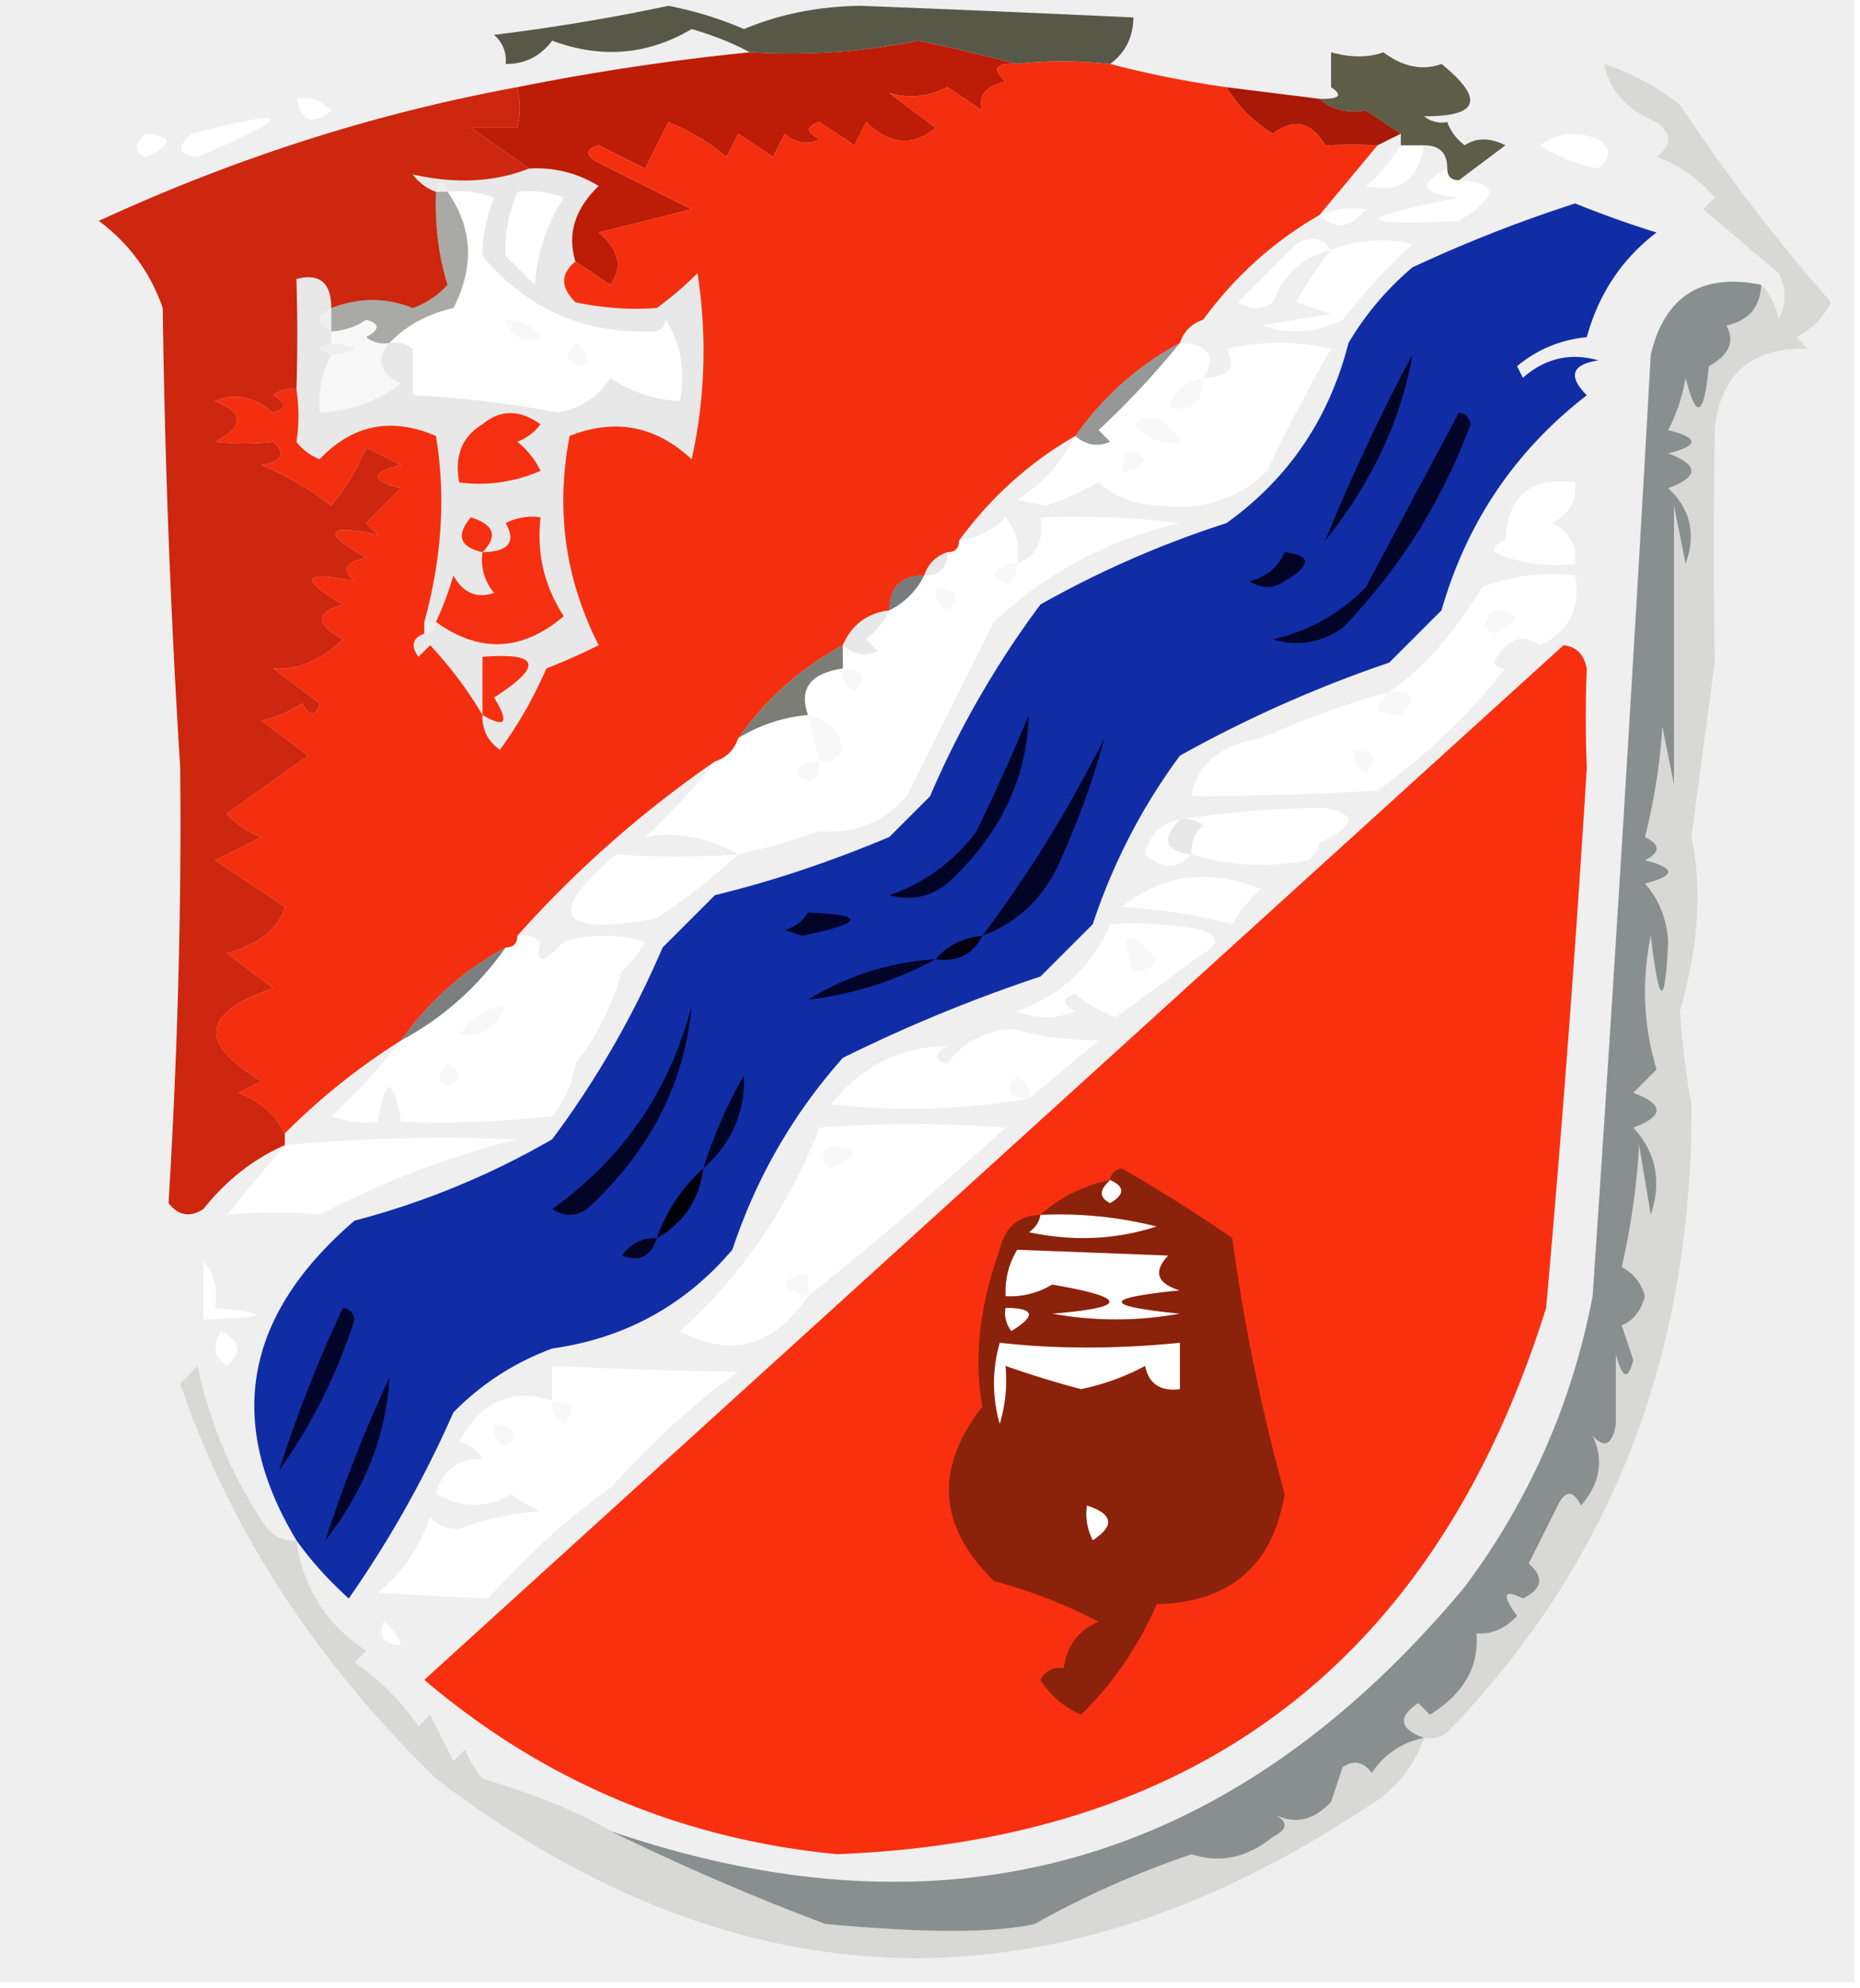 <svg xmlns="http://www.w3.org/2000/svg" width="160" height="171" style="shape-rendering:geometricPrecision;text-rendering:geometricPrecision;image-rendering:optimizeQuality;fill-rule:evenodd;clip-rule:evenodd"><path style="opacity:.065" fill="#020202" d="M-.5-.5h160v171H-.5V-.5zm26 9c1.175-.219 2.175.114 3 1-1.552 1.298-2.552.965-3-1zm-9 3c8.863-2.298 9.03-1.63.5 2-1.684-.183-1.85-.85-.5-2zm-4 0c2.475.247 2.475.913 0 2-.963-.47-.963-1.136 0-2zm120 1c1.446-1.113 3.113-1.28 5-.5 1.098.77 1.098 1.603 0 2.5a13.216 13.216 0 0 1-5-2zm-12 0h2c-.488 3.003-2.155 4.17-5 3.5a14.696 14.696 0 0 0 3-3.5zm4 2c0 .667.333 1 1 1 3.47.21 3.47 1.377 0 3.5-9.133.454-9.133-.212 0-2-3.298-.3-3.632-1.133-1-2.5zm-86 2a8.434 8.434 0 0 1 4 .5c-.674 1.75-1.007 3.417-1 5 3.832 4.628 8.832 6.794 15 6.5.963-.47.963-1.137 0-2 1.869 2.135 2.536 4.802 2 8-2.218-.114-4.218-.78-6-2-.974 1.585-2.474 2.585-4.5 3-4.08-.8-8.247-1.3-12.5-1.5v-4a2.428 2.428 0 0 0-2-.5c1.458-1.51 3.29-2.51 5.5-3 1.828-3.554 1.662-6.887-.5-10zm6 0a8.434 8.434 0 0 1 4 .5c-1.456 2.266-2.29 4.766-2.5 7.5L43.5 22c-.113-1.747.22-3.58 1-5.5zm69 2c1.347-.528 2.681-.695 4-.5-1.318 1.63-2.651 1.797-4 .5zm1 3c-2.422.585-4.089 2.085-5 4.5-1 .667-2 .667-3 0l5-5c1.249-.74 2.249-.573 3 .5zm0 0a11.596 11.596 0 0 1 7-.5 55.098 55.098 0 0 0-6 6.5c-2.265 1.147-4.598 1.314-7 .5l6-1-3-1a30.818 30.818 0 0 1 3-4.5zm-13 8c2.507.132 3.174 1.132 2 3 2.245-.041 2.912-.875 2-2.5 3-.667 6-.667 9 0a156.681 156.681 0 0 0-5.5 10.5c-2.479 2.417-5.479 3.417-9 3-2.295-.047-4.129-.713-5.5-2a31.501 31.501 0 0 1-4.5 2l-2.5-.5c2.186-1.412 3.852-3.245 5-5.5.923.803 1.923.97 3 .5l-1-1a73.496 73.496 0 0 0 7-7.5zm-60 7c1.535-1.288 3.202-1.288 5 0a4.452 4.452 0 0 1-2 1.5 7.253 7.253 0 0 1 2 2.5 13.117 13.117 0 0 1-7 1c-.423-2.281.244-3.948 2-5zm-8-7c-1.206 1.38-.873 2.547 1 3.5-2.07 1.523-4.403 2.357-7 2.5-.134-1.791.2-3.458 1-5 2.667-.333 2.667-.667 0-1v-1a5.576 5.576 0 0 0 3-1c1.196.346 1.196.846 0 1.5a2.428 2.428 0 0 0 2 .5zm96 17c.19-3.857 2.19-5.524 6-5 .14 1.624-.527 2.79-2 3.5 1.473.71 2.14 1.876 2 3.5a13.118 13.118 0 0 1-7-1c.124-.607.457-.94 1-1zm-88 1c-1.965-.448-2.298-1.448-1-3 2.02.633 2.353 1.633 1 3zm-4 6c.59-1.266 1.09-2.6 1.5-4 .837 1.507 2.004 2.007 3.5 1.5-.837-1.011-1.17-2.178-1-3.5 2.245-.041 2.912-.874 2-2.5a4.932 4.932 0 0 1 3-.5c-.346 3.102.32 5.935 2 8.5-3.572 3.043-7.239 3.21-11 .5zm50-5c1.677-.683 2.343-2.017 2-4a72.444 72.444 0 0 1 12 .5c-6.182 1.434-11.515 4.267-16 8.5l-7.5 15c-1.995 2.247-4.495 3.247-7.5 3a67.988 67.988 0 0 1-7 2c-2.53-1.468-5.196-1.968-8-1.5 2.256-2.083 4.256-4.25 6-6.5 1-.333 1.667-1 2-2 1.815-1.13 3.815-1.796 6-2-.792-2.256.208-3.59 3-4v-2c.923.803 1.923.97 3 .5l-1-1c.88-.708 1.547-1.542 2-2.5a6.541 6.541 0 0 0 3-3c1.333 0 2-.667 2-2 .667 0 1-.333 1-1 1.544-.203 2.878-.87 4-2 .929 1.189 1.262 2.522 1 4zm45 7c-1.57-1.06-2.903-.56-4 1.5.228.399.562.565 1 .5a54.817 54.817 0 0 1-11 10.5 276.26 276.26 0 0 1-16 .5c.472-2.771 2.472-4.438 6-5a78.017 78.017 0 0 1 11-4c2.856-1.904 5.523-4.904 8-9a16.868 16.868 0 0 1 8-1c.475 2.813-.525 4.813-3 6zm-91 6v-5c4.922-.39 5.256.777 1 3.5 1.34 2.178 1.007 2.678-1 1.5zm60 9a80.893 80.893 0 0 1 12.5-1c2.793.54 2.626 1.54-.5 3-.111.617-.444 1.117-1 1.5-3.388.659-6.721.492-10-.5-.086-.996.248-1.83 1-2.5a2.427 2.427 0 0 0-2-.5zm0 0c-1.629 1.696-1.296 2.696 1 3-1.208 1.282-2.542 1.282-4 0 .38-1.713 1.38-2.713 3-3zm-38 3a59.463 59.463 0 0 1-7 5.5c-8.489 1.563-9.655-.27-3.5-5.5 3.35.246 6.85.246 10.5 0zm45 3c-.969.81-1.802 1.81-2.5 3a51.68 51.68 0 0 0-9.5-1.5c3.581-2.832 7.581-3.332 12-1.5zm-13 3a32.437 32.437 0 0 1 8 .5c1.333.667 1.333 1.333 0 2a2753.22 2753.22 0 0 1-7.5 5.5 11.074 11.074 0 0 1-3.5-2c-1.196.346-1.196.846 0 1.5-1.667.667-3.333.667-5 0 3.78-1.377 6.446-3.877 8-7.5zm-51 1a2.428 2.428 0 0 1 2 .5c-.516 2.033.15 2.033 2 0a12.5 12.5 0 0 1 7 0c-.566.995-1.233 1.828-2 2.5-.823 2.98-2.157 5.647-4 8a9.173 9.173 0 0 1-2 4.5c-4.32.499-8.654.666-13 .5-.667-4-1.333-4-2 0a8.434 8.434 0 0 1-4-.5 54.554 54.554 0 0 0 6-6.5c3.6-1.93 6.6-4.597 9-8 .667 0 1-.333 1-1zm44 14a60.76 60.76 0 0 1-17 .5c2.615-3.308 5.949-4.975 10-5-1.196.654-1.196 1.154 0 1.5 1.324-1.818 3.157-2.818 5.5-3 2.681.672 5.181 1.005 7.5 1a2611.975 2611.975 0 0 1-6 5zm-19 17c-2.955 4.342-6.622 5.342-11 3 5.346-4.84 9.346-10.674 12-17.5 5.18-.42 10.514-.42 16 0a342.61 342.61 0 0 1-17 14.5zm-50-7 5-6c6.523-.6 13.19-.766 20-.5a76.09 76.09 0 0 0-17 6.5c-2.487-.282-5.153-.282-8 0zm-2 4c.934 1.068 1.268 2.401 1 4 5 .503 4.667.836-1 1v-5zm2 9c-1.073-.751-1.24-1.751-.5-3 1.728.852 1.895 1.852.5 3zm20 14c2.131-.814 4.464-1.314 7-1.5a9.457 9.457 0 0 1-2.5-1.5c-2.139 1.269-4.305 1.269-6.5 0 .577-2.05 1.91-3.05 4-3-.417-.722-1.084-1.222-2-1.5 1.898-3.487 4.565-4.654 8-3.5v-3c5.243.254 10.577.42 16 .5-3.572 2.529-7.24 5.862-11 10-3.406 2.36-6.906 5.527-10.5 9.5-3.03-.118-6.197-.285-9.5-.5 2.117-1.731 3.617-3.898 4.5-6.5.67.752 1.504 1.086 2.5 1zm59-14c-1.677.912-3.51 1.579-5.5 2a82.523 82.523 0 0 1-6.5-2 12.935 12.935 0 0 1-.5 5 12.5 12.5 0 0 1 0-7c4.867.548 10.033.548 15.5 0v4c-1.679.215-2.679-.452-3-2zm-12-5c2.5.011 2.668.678.5 2a2.427 2.427 0 0 1-.5-2zm1-5c4.224.158 8.558.325 13 .5-1.315 1.395-.981 2.395 1 3-6.667.667-6.667 1.333 0 2a30.485 30.485 0 0 1-11 0c6.575-.532 6.575-1.366 0-2.5a6.845 6.845 0 0 1-4 1c-.067-1.459.266-2.792 1-4zm2-3a34.163 34.163 0 0 1 10 1c-3.476 1.143-7.142 1.31-11 .5.556-.383.89-.883 1-1.5zm6-3c1.273.577 1.273 1.243 0 2-.963-.47-.963-1.137 0-2zm-2 28c2.26.738 2.427 1.738.5 3a4.932 4.932 0 0 1-.5-3zm-59 12c-1.528-.017-2.028-.684-1.5-2 .717.544 1.217 1.211 1.5 2z"/><path style="opacity:.714" fill="#1c1d06" d="M95.5 5.5c-2.876-.292-5.543-.292-8 0a206.087 206.087 0 0 0-8.5-2 55.167 55.167 0 0 1-14.5 1c-1.497-.806-3.164-1.472-5-2-3.782 2.234-7.782 2.567-12 1-1.024 1.353-2.357 2.02-4 2 .086-.996-.248-1.83-1-2.5a175.909 175.909 0 0 0 15-2.5 31.451 31.451 0 0 1 6.5 2c3.064-1.283 6.397-1.95 10-2 7.79.3 15.623.634 23.5 1-.027 1.7-.694 3.033-2 4z"/><path style="opacity:.714" fill="#242406" d="M124.5 10.5c.283.79.783 1.456 1.5 2 .986-.671 2.153-.671 3.5 0l-4 3c-.667 0-1-.333-1-1 0-1.333-.667-2-2-2h-2v-1l-3-2c-1.599.268-2.932-.066-4-1 1.724.04 2.057-.294 1-1v-3c1.701.466 3.201.466 4.5 0 1.705 1.263 3.372 1.597 5 1 3.73 3.034 3.23 4.534-1.5 4.5a2.427 2.427 0 0 0 2 .5z"/><path style="opacity:.969" fill="#a71302" d="m105.5 7.5 8 1c1.068.934 2.401 1.268 4 1l3 2-2 1a54.568 54.568 0 0 0-4.5 0c-1.194-2.025-2.694-2.359-4.5-1-1.688-1.021-3.021-2.355-4-4z"/><path style="opacity:.969" fill="#bc1601" d="M87.5 5.5c-1.879-.107-2.212.393-1 1.5-1.724.448-2.391 1.282-2 2.5l-3-2c-1.635.83-3.302.997-5 .5l4 3c-1.98 1.631-3.98 1.465-6-.5l-1 2-3-2c-1.196.346-1.196.846 0 1.5-1.049.492-2.049.326-3-.5l-1 2-3-2-1 2a18.941 18.941 0 0 0-5-3l-2 4-4-2c-1.196.346-1.196.846 0 1.5l8 4-8 2c1.767 1.488 2.1 2.988 1 4.5a186.2 186.2 0 0 0-3-2c-.72-2.362-.053-4.529 2-6.5a10.1 10.1 0 0 0-6-1.5 312.234 312.234 0 0 0-5-3.5h4c.299-1.073.299-2.24 0-3.5a206.235 206.235 0 0 1 20-3c4.93.303 9.763-.03 14.5-1 2.939.628 5.772 1.295 8.5 2z"/><path style="opacity:.937" fill="#f42300" d="M95.5 5.5c3.24.85 6.574 1.517 10 2 .979 1.645 2.312 2.979 4 4 1.806-1.359 3.306-1.025 4.5 1a54.568 54.568 0 0 1 4.5 0l-5 6c-3.936 2.266-7.269 5.266-10 9-1 .333-1.667 1-2 2-3.6 1.93-6.6 4.597-9 8-3.936 2.266-7.269 5.266-10 9 0 .667-.333 1-1 1-1 .333-1.667 1-2 2-2 0-3 1-3 3-1.904.238-3.238 1.238-4 3-3.6 1.93-6.6 4.597-9 8-.333 1-1 1.667-2 2a94.881 94.881 0 0 0-17 15c0 .667-.333 1-1 1-3.6 1.93-6.6 4.597-9 8a56.707 56.707 0 0 0-10 8c-.816-1.644-2.15-2.81-4-3.5l2-1c-5.488-3.234-5.155-5.9 1-8l-4-3c2.814-.78 4.48-2.112 5-4l-6-4 4-2a7.291 7.291 0 0 1-3-2l7-5-4-3c1.266-.31 2.433-.81 3.5-1.5.654 1.196 1.154 1.196 1.5 0l-4-3c2.046.173 4.046-.66 6-2.5-2.391-1.309-2.391-2.309 0-3-3.834-2.266-3.5-2.933 1-2-1.134-1.016-.8-1.683 1-2-3.834-2.266-3.5-2.933 1-2l-1-1 3-3c-2.667-.667-2.667-1.333 0-2l-3-1.5c-.793 1.86-1.793 3.528-3 5a26.86 26.86 0 0 0-6-3.5c1.8-.317 2.134-.984 1-2a21.405 21.405 0 0 1-5 0c2.528-1.316 2.528-2.483 0-3.5 1.664-.723 3.33-.39 5 1 1.196-.346 1.196-.846 0-1.5a2.428 2.428 0 0 1 2-.5c.236 1.55.236 3.05 0 4.5a4.452 4.452 0 0 0 2 1.5c2.83-2.978 6.163-3.644 10-2 .856 5.15.523 10.483-1 16v1c-1.025.397-1.192 1.063-.5 2l1-1a33.857 33.857 0 0 1 4.5 6c-.039 1.256.461 2.256 1.5 3a36.178 36.178 0 0 0 4-7c1.51-.59 3.01-1.256 4.5-2-2.887-5.664-3.72-11.664-2.5-18 3.886-1.546 7.386-.88 10.5 2a43.226 43.226 0 0 0 .5-16 30.139 30.139 0 0 1-3.5 3 24.939 24.939 0 0 1-7-.5c-1.291-1.292-1.291-2.458 0-3.5a186.2 186.2 0 0 1 3 2c1.1-1.512.767-3.012-1-4.5l8-2-8-4c-1.196-.654-1.196-1.154 0-1.5l4 2 2-4c1.833.748 3.5 1.748 5 3l1-2 3 2 1-2c.951.826 1.951.992 3 .5-1.196-.654-1.196-1.154 0-1.5l3 2 1-2c2.02 1.965 4.02 2.131 6 .5l-4-3c1.698.497 3.365.33 5-.5l3 2c-.391-1.218.276-2.052 2-2.5-1.212-1.107-.879-1.607 1-1.5 2.457-.292 5.124-.292 8 0zm-54 31c-1.756 1.052-2.423 2.719-2 5a13.117 13.117 0 0 0 7-1 7.253 7.253 0 0 0-2-2.5 4.452 4.452 0 0 0 2-1.5c-1.798-1.288-3.465-1.288-5 0zm0 11c1.353-1.367 1.02-2.367-1-3-1.298 1.552-.965 2.552 1 3zm-4 6c.59-1.266 1.09-2.6 1.5-4 .837 1.507 2.004 2.007 3.5 1.5-.837-1.011-1.17-2.178-1-3.5 2.245-.041 2.912-.874 2-2.5a4.932 4.932 0 0 1 3-.5c-.346 3.102.32 5.935 2 8.5-3.572 3.043-7.239 3.21-11 .5zm4 8c2.007 1.178 2.34.678 1-1.5 4.256-2.723 3.922-3.89-1-3.5v5z"/><path style="opacity:.031" fill="#0e0e04" d="M45.5 14.5a10.1 10.1 0 0 1 6 1.5c-2.053 1.971-2.72 4.138-2 6.5-1.291 1.042-1.291 2.208 0 3.5 2.31.497 4.643.663 7 .5.963.863.963 1.53 0 2-6.168.294-11.168-1.872-15-6.5-.007-1.583.326-3.25 1-5a8.434 8.434 0 0 0-4-.5c-.333-1.333-.667-1.333-1 0-.79-.283-1.456-.783-2-1.5 3.694.84 7.027.673 10-.5zm-1 2c-.78 1.92-1.113 3.753-1 5.5l2.5 2.5c.21-2.734 1.044-5.234 2.5-7.5a8.434 8.434 0 0 0-4-.5z"/><path style="opacity:.937" fill="#0220a1" d="M25.5 132.5c-6.141-10.205-4.475-19.372 5-27.5a68.648 68.648 0 0 0 17-7A80.706 80.706 0 0 0 57 81.5l4.5-4.5c4.838-1.168 9.838-2.835 15-5l3.5-3.5A80.706 80.706 0 0 1 89.5 52a85.784 85.784 0 0 1 16-7c5.341-3.827 8.841-8.994 10.5-15.5a25.558 25.558 0 0 1 5.5-6.5 119.101 119.101 0 0 1 14-5.5 87.287 87.287 0 0 0 7 2.5c-2.977 2.27-4.977 5.27-6 9-2.28.233-4.28 1.066-6 2.5l.5 1c1.913-1.687 4.08-2.187 6.5-1.5-2.307.354-2.641 1.354-1 3-6.156 4.759-10.323 10.925-12.5 18.5l-4.5 4.5a108.83 108.83 0 0 0-18 8c-3.249 4.39-5.749 9.222-7.5 14.5L89.5 84a131.935 131.935 0 0 0-17 7c-4.28 4.816-7.446 10.316-9.5 16.5-4.069 4.785-9.236 7.619-15.5 8.5-3.26 1.211-6.093 3.044-8.5 5.5a93.814 93.814 0 0 1-9 16c-1.736-1.563-3.236-3.23-4.5-5z"/><path style="opacity:.106" fill="#1c2202" d="M122.5 149.5c-2.128-.781-2.295-1.781-.5-3l1 1c2.919-1.809 4.253-4.143 4-7 1.281.119 2.448-.381 3.5-1.5-1.333-1.84-1.166-2.34.5-1.5 1.688-.825 1.855-1.825.5-3l2.5-5c.667-1.333 1.333-1.333 2 0 1.651-1.902 1.984-3.902 1-6 1.016 1.134 1.683.801 2-1v-6c.556 2.095 1.056 2.262 1.5.5l-1-3c.982-.381 1.648-1.214 2-2.5-.318-1.147-.984-1.981-2-2.5a62.065 62.065 0 0 0 1.5-10.5l1 6c.957-2.879.457-5.379-1.5-7.5 2.667-1 2.667-2 0-3l2-2c-1.126-3.744-1.293-7.577-.5-11.5.728 6.122 1.228 6.289 1.5.5-.129-1.98-.796-3.647-2-5 2.667-.667 2.667-1.333 0-2 1.333-.667 1.333-1.333 0-2a51.727 51.727 0 0 0 1.5-9.5l1 5v-24l1 5c.918-2.563.418-4.73-1.5-6.5 2.667-1 2.667-2 0-3 2.667-.667 2.667-1.333 0-2a15.252 15.252 0 0 0 1.5-4.5c.914 3.685 1.581 3.352 2-1 1.758-.97 2.258-2.136 1.5-3.5 1.926-.422 2.926-1.59 3-3.5.768.762 1.268 1.762 1.5 3 .667-1.333.667-2.667 0-4l-6.5-5.5 1-1a11.495 11.495 0 0 0-5-3.5c1.333-1 1.333-2 0-3-2.537-1.02-4.037-2.687-4.5-5a21.456 21.456 0 0 1 6.5 3.5 160.034 160.034 0 0 0 13 17 6.544 6.544 0 0 1-3 3l1 1c-4.861-.138-7.527 2.196-8 7-.095 7-.095 13.667 0 20l-2 15c.948 4.42.615 9.42-1 15 .232 3.037.566 5.704 1 8 .091 21.501-6.909 39.501-21 54a2.428 2.428 0 0 1-2 .5z"/><path style="opacity:.937" fill="#cb1a01" d="M44.5 7.5c.299 1.26.299 2.427 0 3.5h-4c1.733 1.189 3.4 2.356 5 3.5-2.973 1.173-6.306 1.34-10 .5.544.717 1.21 1.217 2 1.5-.097 2.9.236 5.567 1 8a7.291 7.291 0 0 1-3 2c-2.286-.92-4.62-.92-7 0-.01-2.186-1.01-3.02-3-2.5.098 3.285.098 6.451 0 9.5a2.428 2.428 0 0 0-2 .5c1.196.654 1.196 1.154 0 1.5-1.67-1.39-3.336-1.723-5-1 2.528 1.017 2.528 2.184 0 3.5 1.707.195 3.374.195 5 0 1.134 1.016.8 1.683-1 2a26.86 26.86 0 0 1 6 3.5c1.207-1.472 2.207-3.14 3-5l3 1.5c-2.667.667-2.667 1.333 0 2l-3 3 1 1c-4.5-.933-4.834-.266-1 2-1.8.317-2.134.984-1 2-4.5-.933-4.834-.266-1 2-2.391.691-2.391 1.691 0 3-1.954 1.84-3.954 2.673-6 2.5l4 3c-.346 1.196-.846 1.196-1.5 0a11.362 11.362 0 0 1-3.5 1.5l4 3-7 5a7.291 7.291 0 0 0 3 2l-4 2 6 4c-.52 1.888-2.186 3.22-5 4l4 3c-6.155 2.1-6.488 4.766-1 8l-2 1c1.85.69 3.184 1.856 4 3.5v1c-2.725 1.213-5.059 3.046-7 5.5-1.135.749-2.135.583-3-.5.79-13.129 1.123-25.629 1-37.5A798.406 798.406 0 0 1 14 26.5c-1.06-3.062-2.894-5.562-5.5-7.5 11.767-5.426 23.767-9.26 36-11.5z"/><path style="opacity:.437" fill="#061312" d="M151.5 24.5c-.074 1.91-1.074 3.078-3 3.5.758 1.364.258 2.53-1.5 3.5-.419 4.352-1.086 4.685-2 1a15.252 15.252 0 0 1-1.5 4.5c2.667.667 2.667 1.333 0 2 2.667 1 2.667 2 0 3 1.918 1.77 2.418 3.937 1.5 6.5l-1-5v24l-1-5a51.727 51.727 0 0 1-1.5 9.5c1.333.667 1.333 1.333 0 2 2.667.667 2.667 1.333 0 2 1.204 1.353 1.871 3.02 2 5-.272 5.789-.772 5.622-1.5-.5-.793 3.923-.626 7.756.5 11.5l-2 2c2.667 1 2.667 2 0 3 1.957 2.121 2.457 4.621 1.5 7.5l-1-6a62.065 62.065 0 0 1-1.5 10.5c1.016.519 1.682 1.353 2 2.5-.352 1.286-1.018 2.119-2 2.5l1 3c-.444 1.762-.944 1.595-1.5-.5v6c-.317 1.801-.984 2.134-2 1 .984 2.098.651 4.098-1 6-.667-1.333-1.333-1.333-2 0l-2.5 5c1.355 1.175 1.188 2.175-.5 3-1.666-.84-1.833-.34-.5 1.5-1.052 1.119-2.219 1.619-3.5 1.5.253 2.857-1.081 5.191-4 7l-1-1c-1.795 1.219-1.628 2.219.5 3-1.871.359-3.371 1.359-4.5 3-.718-.951-1.551-1.117-2.5-.5l-1 3c-1.555 1.646-3.221 1.979-5 1 1.333.667 1.333 1.333 0 2-2.206 1.807-4.539 2.307-7 1.5-4.789 1.635-9.289 3.635-13.5 6-3.457.79-9.457.79-18 0a209.371 209.371 0 0 1-18.5-8c29.052 9.938 53.551 2.938 73.5-21 5.567-7.471 9.234-15.804 11-25 1.807-26.71 3.474-53.71 5-81 1.21-5.036 4.376-7.036 9.5-6z"/><path style="opacity:.31" fill="#101201" d="M37.5 16.5h1c2.162 3.113 2.328 6.446.5 10-2.21.49-4.042 1.49-5.5 3a2.428 2.428 0 0 1-2-.5c1.196-.654 1.196-1.154 0-1.5a5.576 5.576 0 0 1-3 1v-2c2.38-.92 4.714-.92 7 0a7.291 7.291 0 0 0 3-2c-.764-2.433-1.097-5.1-1-8z"/><path style="opacity:.388" fill="#0b110e" d="M101.5 29.5a73.496 73.496 0 0 1-7 7.5l1 1c-1.077.47-2.077.303-3-.5 2.4-3.403 5.4-6.07 9-8z"/><path style="opacity:.031" d="M103.5 32.5c-.011 2.186-1.011 3.02-3 2.5.578-1.417 1.578-2.25 3-2.5zM97.5 36.5c1.57-1.06 2.903-.56 4 1.5-1.566.3-2.899-.2-4-1.5zM96.5 40.5c.14-1.837.806-2.17 2-1-.457.797-1.124 1.13-2 1z"/><path style="opacity:.902" fill="#000017" d="M121.5 30.5c-.978 5.645-3.478 10.979-7.5 16a171.76 171.76 0 0 1 7.5-16z"/><path style="opacity:.902" fill="#01001b" d="M125.5 35.5c.543.06.876.393 1 1-2.482 6.667-6.148 12.5-11 17.5-1.865 1.301-3.865 1.635-6 1 3.121-.726 5.787-2.226 8-4.5a4845.14 4845.14 0 0 1 8-15z"/><path style="opacity:.031" fill="#0c0d0b" d="M28.5 26.5c-1.333.667-1.333 1.333 0 2v1c-1.333.333-1.333.667 0 1-.8 1.542-1.134 3.209-1 5 2.597-.143 4.93-.977 7-2.5-1.873-.953-2.206-2.12-1-3.5a2.428 2.428 0 0 1 2 .5v4c4.253.2 8.42.7 12.5 1.5 2.026-.415 3.526-1.415 4.5-3 1.782 1.22 3.782 1.886 6 2 .536-3.198-.131-5.865-2-8a30.139 30.139 0 0 0 3.5-3 43.226 43.226 0 0 1-.5 16c-3.114-2.88-6.614-3.546-10.5-2-1.22 6.336-.387 12.336 2.5 18-1.49.744-2.99 1.41-4.5 2a36.178 36.178 0 0 1-4 7c-1.039-.744-1.539-1.744-1.5-3a33.857 33.857 0 0 0-4.5-6l-1 1c-.692-.937-.525-1.603.5-2 .667 0 1-.333 1-1h-1c1.523-5.517 1.856-10.85 1-16-3.837-1.644-7.17-.978-10 2a4.452 4.452 0 0 1-2-1.5c.236-1.45.236-2.95 0-4.5.098-3.049.098-6.215 0-9.5 1.99-.52 2.99.314 3 2.5zm13 10c-1.756 1.052-2.423 2.719-2 5a13.117 13.117 0 0 0 7-1 7.253 7.253 0 0 0-2-2.5 4.452 4.452 0 0 0 2-1.5c-1.798-1.288-3.465-1.288-5 0zm-8-7c-1.206 1.38-.873 2.547 1 3.5-2.07 1.523-4.403 2.357-7 2.5-.134-1.791.2-3.458 1-5 2.667-.333 2.667-.667 0-1v-1a5.576 5.576 0 0 0 3-1c1.196.346 1.196.846 0 1.5a2.428 2.428 0 0 0 2 .5zm8 18c1.353-1.367 1.02-2.367-1-3-1.298 1.552-.965 2.552 1 3zm-4 6c.59-1.266 1.09-2.6 1.5-4 .837 1.507 2.004 2.007 3.5 1.5-.837-1.011-1.17-2.178-1-3.5 2.245-.041 2.912-.874 2-2.5a4.932 4.932 0 0 1 3-.5c-.346 3.102.32 5.935 2 8.5-3.572 3.043-7.239 3.21-11 .5zm4 8c2.007 1.178 2.34.678 1-1.5 4.256-2.723 3.922-3.89-1-3.5v5z"/><path style="opacity:.031" d="M50.5 31.5c-1.837-.14-2.17-.806-1-2 .797.457 1.13 1.124 1 2zM43.5 27.5c1.256-.039 2.256.461 3 1.5-1.498.585-2.498.085-3-1.5z"/><path style="opacity:.031" fill="#000012" d="M81.5 47.5c0 1.333-.667 2-2 2 .333-1 1-1.667 2-2z"/><path style="opacity:.031" d="M87.5 48.5c-.14 1.837-.806 2.17-2 1 .457-.797 1.124-1.13 2-1z"/><path style="opacity:.902" fill="#000018" d="M110.5 47.5c2.342.275 2.342 1.108 0 2.5-1 .667-2 .667-3 0 1.442-.377 2.442-1.21 3-2.5z"/><path style="opacity:.031" d="M80.5 50.5c1.837.14 2.17.806 1 2-.797-.457-1.13-1.124-1-2z"/><path style="opacity:.502" fill="#01080c" d="M79.5 49.5a6.541 6.541 0 0 1-3 3c0-2 1-3 3-3z"/><path style="opacity:.031" d="M128.5 52.5c2.475.247 2.475.913 0 2-.963-.47-.963-1.136 0-2z"/><path style="opacity:.031" fill="#091010" d="M76.5 52.5c-.453.958-1.12 1.792-2 2.5l1 1c-1.077.47-2.077.303-3-.5.762-1.762 2.096-2.762 4-3z"/><path style="opacity:.502" fill="#0c0d02" d="M72.5 55.5v2c-2.792.41-3.792 1.744-3 4-2.185.204-4.185.87-6 2 2.4-3.403 5.4-6.07 9-8z"/><path style="opacity:.031" d="M72.5 57.5c1.837.14 2.17.806 1 2-.797-.457-1.13-1.124-1-2zM119.5 59.5c2.198-.091 2.531.575 1 2-2.198.091-2.531-.575-1-2zM69.5 61.5c1.62.287 2.62 1.287 3 3-.457.797-1.124 1.13-2 1l-1-4z"/><path style="opacity:.902" fill="#010019" d="M88.5 61.5c-.157 5.496-2.49 10.329-7 14.5-1.544 1.187-3.211 1.52-5 1 3.062-1.06 5.562-2.894 7.5-5.5a187.997 187.997 0 0 0 4.5-10z"/><path style="opacity:.031" d="M116.5 64.5c1.837.14 2.17.806 1 2-.798-.457-1.131-1.124-1-2zM70.5 65.5c-.14 1.837-.806 2.17-2 1 .457-.797 1.124-1.13 2-1z"/><path style="opacity:.902" fill="#000019" d="M84.5 80.5c3.99-5.304 7.49-10.97 10.5-17-.984 3.665-2.317 7.332-4 11-1.406 2.909-3.572 4.909-6.5 6z"/><path style="opacity:.031" d="M101.5 70.5a2.427 2.427 0 0 1 2 .5c-.752.67-1.086 1.504-1 2.5-2.296-.304-2.629-1.304-1-3z"/><path style="opacity:.902" fill="#01001a" d="M69.5 78.5c5.064.198 4.897.865-.5 2l-1.5-.5c.916-.278 1.582-.778 2-1.5z"/><path style="opacity:.031" d="M97.5 83.5c-1.24-3.382-.573-3.715 2-1-.457.797-1.124 1.13-2 1z"/><path style="opacity:1" fill="#001" d="M84.5 80.5c-.787 1.604-2.12 2.27-4 2 1.014-1.174 2.347-1.84 4-2z"/><path style="opacity:.902" fill="#01001b" d="M80.5 82.5a30.38 30.38 0 0 1-11 3.5c3.36-2.064 7.026-3.23 11-3.5z"/><path style="opacity:.502" fill="#0b1110" d="M43.5 81.5c-2.4 3.403-5.4 6.07-9 8 2.4-3.403 5.4-6.07 9-8z"/><path style="opacity:.031" d="M43.5 86.5c-.754 1.946-2.088 2.78-4 2.5.97-1.481 2.304-2.315 4-2.5zM38.5 91.5c1.273.577 1.273 1.243 0 2-.963-.47-.963-1.136 0-2z"/><path style="opacity:.902" fill="#010019" d="M59.5 86.5c-.606 6.708-3.606 12.54-9 17.5-1 .667-2 .667-3 0 6.095-4.344 10.095-10.177 12-17.5z"/><path style="opacity:.031" d="M88.5 94.5c-1.837-.14-2.17-.806-1-2 .797.457 1.13 1.124 1 2z"/><path style="opacity:.902" fill="#000017" d="M60.5 100.5a39.981 39.981 0 0 1 3.5-8c.095 3.214-1.072 5.88-3.5 8z"/><path style="opacity:.031" d="M71.5 98.5c2.475.247 2.475.913 0 2-.963-.47-.963-1.136 0-2z"/><path style="opacity:1" fill="#00000c" d="M60.5 100.5c-.345 2.698-1.678 4.698-4 6 .84-2.353 2.174-4.353 4-6z"/><path style="opacity:.902" fill="#000014" d="M56.5 106.5c-.502 1.585-1.502 2.085-3 1.5.744-1.039 1.744-1.539 3-1.5z"/><path style="opacity:.031" d="M69.5 109.5v2c-2.667-.667-2.667-1.333 0-2z"/><path style="opacity:.902" fill="#01001c" d="M29.5 112.5c.543.06.876.393 1 1-1.508 4.711-3.675 9.044-6.5 13a117 117 0 0 1 5.5-14z"/><path style="opacity:.937" fill="#f82400" d="M134.5 55.5c1.086.12 1.753.787 2 2a102.956 102.956 0 0 0 0 8.5 1691.942 1691.942 0 0 1-3.5 46.5c-9.413 30.103-29.746 45.77-61 47-13.44-1.306-25.273-6.306-35.5-15 32.713-29.717 65.379-59.384 98-89zm-36 62c.321 1.548 1.321 2.215 3 2v-4c-5.467.548-10.633.548-15.5 0a12.5 12.5 0 0 0 0 7c.493-1.634.66-3.301.5-5a82.523 82.523 0 0 0 6.5 2c1.99-.421 3.823-1.088 5.5-2zm-12-5a2.427 2.427 0 0 0 .5 2c2.168-1.322 2-1.989-.5-2zm1-5c-.734 1.208-1.067 2.541-1 4a6.845 6.845 0 0 0 4-1c6.575 1.134 6.575 1.968 0 2.5 3.667.667 7.333.667 11 0-6.667-.667-6.667-1.333 0-2-1.981-.605-2.315-1.605-1-3-4.442-.175-8.776-.342-13-.5zm2-3a34.163 34.163 0 0 1 10 1c-3.476 1.143-7.142 1.31-11 .5.556-.383.89-.883 1-1.5zm6-3c-.963.863-.963 1.53 0 2 1.273-.757 1.273-1.423 0-2zm-2 28a4.932 4.932 0 0 0 .5 3c1.927-1.262 1.76-2.262-.5-3z"/><path style="opacity:.031" d="M47.5 120.5c1.837.139 2.17.806 1 2-.797-.457-1.13-1.124-1-2zM42.5 122.5c1.837.139 2.17.806 1 2-.797-.457-1.13-1.124-1-2z"/><path style="opacity:.474" fill="#131509" d="M91.5 143.5c.27-1.93 1.27-3.264 3-4a43.887 43.887 0 0 0-9-3.5c-4.802-4.686-5.136-9.686-1-15-.742-4.201-.242-8.701 1.5-13.5.422-1.926 1.59-2.926 3.5-3 1.681-1.508 3.681-2.508 6-3 .06-.543.393-.876 1-1a139.558 139.558 0 0 1 9.5 6 168.664 168.664 0 0 0 4.5 22c-.989 6.15-4.656 9.317-11 9.5a29.902 29.902 0 0 1-6.5 9.5c-1.487-.655-2.653-1.655-3.5-3 .457-.798 1.124-1.131 2-1zm7-26c.321 1.548 1.321 2.215 3 2v-4c-5.467.548-10.633.548-15.5 0a12.5 12.5 0 0 0 0 7c.493-1.634.66-3.301.5-5a82.523 82.523 0 0 0 6.5 2c1.99-.421 3.823-1.088 5.5-2zm-12-5a2.427 2.427 0 0 0 .5 2c2.168-1.322 2-1.989-.5-2zm1-5c-.734 1.208-1.067 2.541-1 4a6.845 6.845 0 0 0 4-1c6.575 1.134 6.575 1.968 0 2.5 3.667.667 7.333.667 11 0-6.667-.667-6.667-1.333 0-2-1.981-.605-2.315-1.605-1-3-4.442-.175-8.776-.342-13-.5zm2-3a34.163 34.163 0 0 1 10 1c-3.476 1.143-7.142 1.31-11 .5.556-.383.89-.883 1-1.5zm6-3c-.963.863-.963 1.53 0 2 1.273-.757 1.273-1.423 0-2zm-2 28a4.932 4.932 0 0 0 .5 3c1.927-1.262 1.76-2.262-.5-3z"/><path style="opacity:.902" fill="#01001b" d="M33.5 118.5c-.273 4.94-2.106 9.607-5.5 14a119.316 119.316 0 0 1 5.5-14z"/><path style="opacity:.106" fill="#1b2206" d="M25.5 132.5c.542 4.051 2.542 7.217 6 9.5l-1 1c2.167 1.5 4 3.333 5.5 5.5l1-1 2 4 1-1c.374.916.874 1.75 1.5 2.5 4.728 1.425 8.395 2.925 11 4.5a209.371 209.371 0 0 0 18.5 8c8.543.79 14.543.79 18 0 4.211-2.365 8.711-4.365 13.5-6 2.461.807 4.794.307 7-1.5 1.333-.667 1.333-1.333 0-2 1.779.979 3.445.646 5-1l1-3c.949-.617 1.782-.451 2.5.5 1.129-1.641 2.629-2.641 4.5-3-.919 2.589-2.586 4.589-5 6-27.29 18.044-53.957 17.21-80-2.5-10.467-10.238-17.8-21.571-22-34l1.5-1.5a38.358 38.358 0 0 0 6 14c.67.752 1.504 1.086 2.5 1z"/></svg>